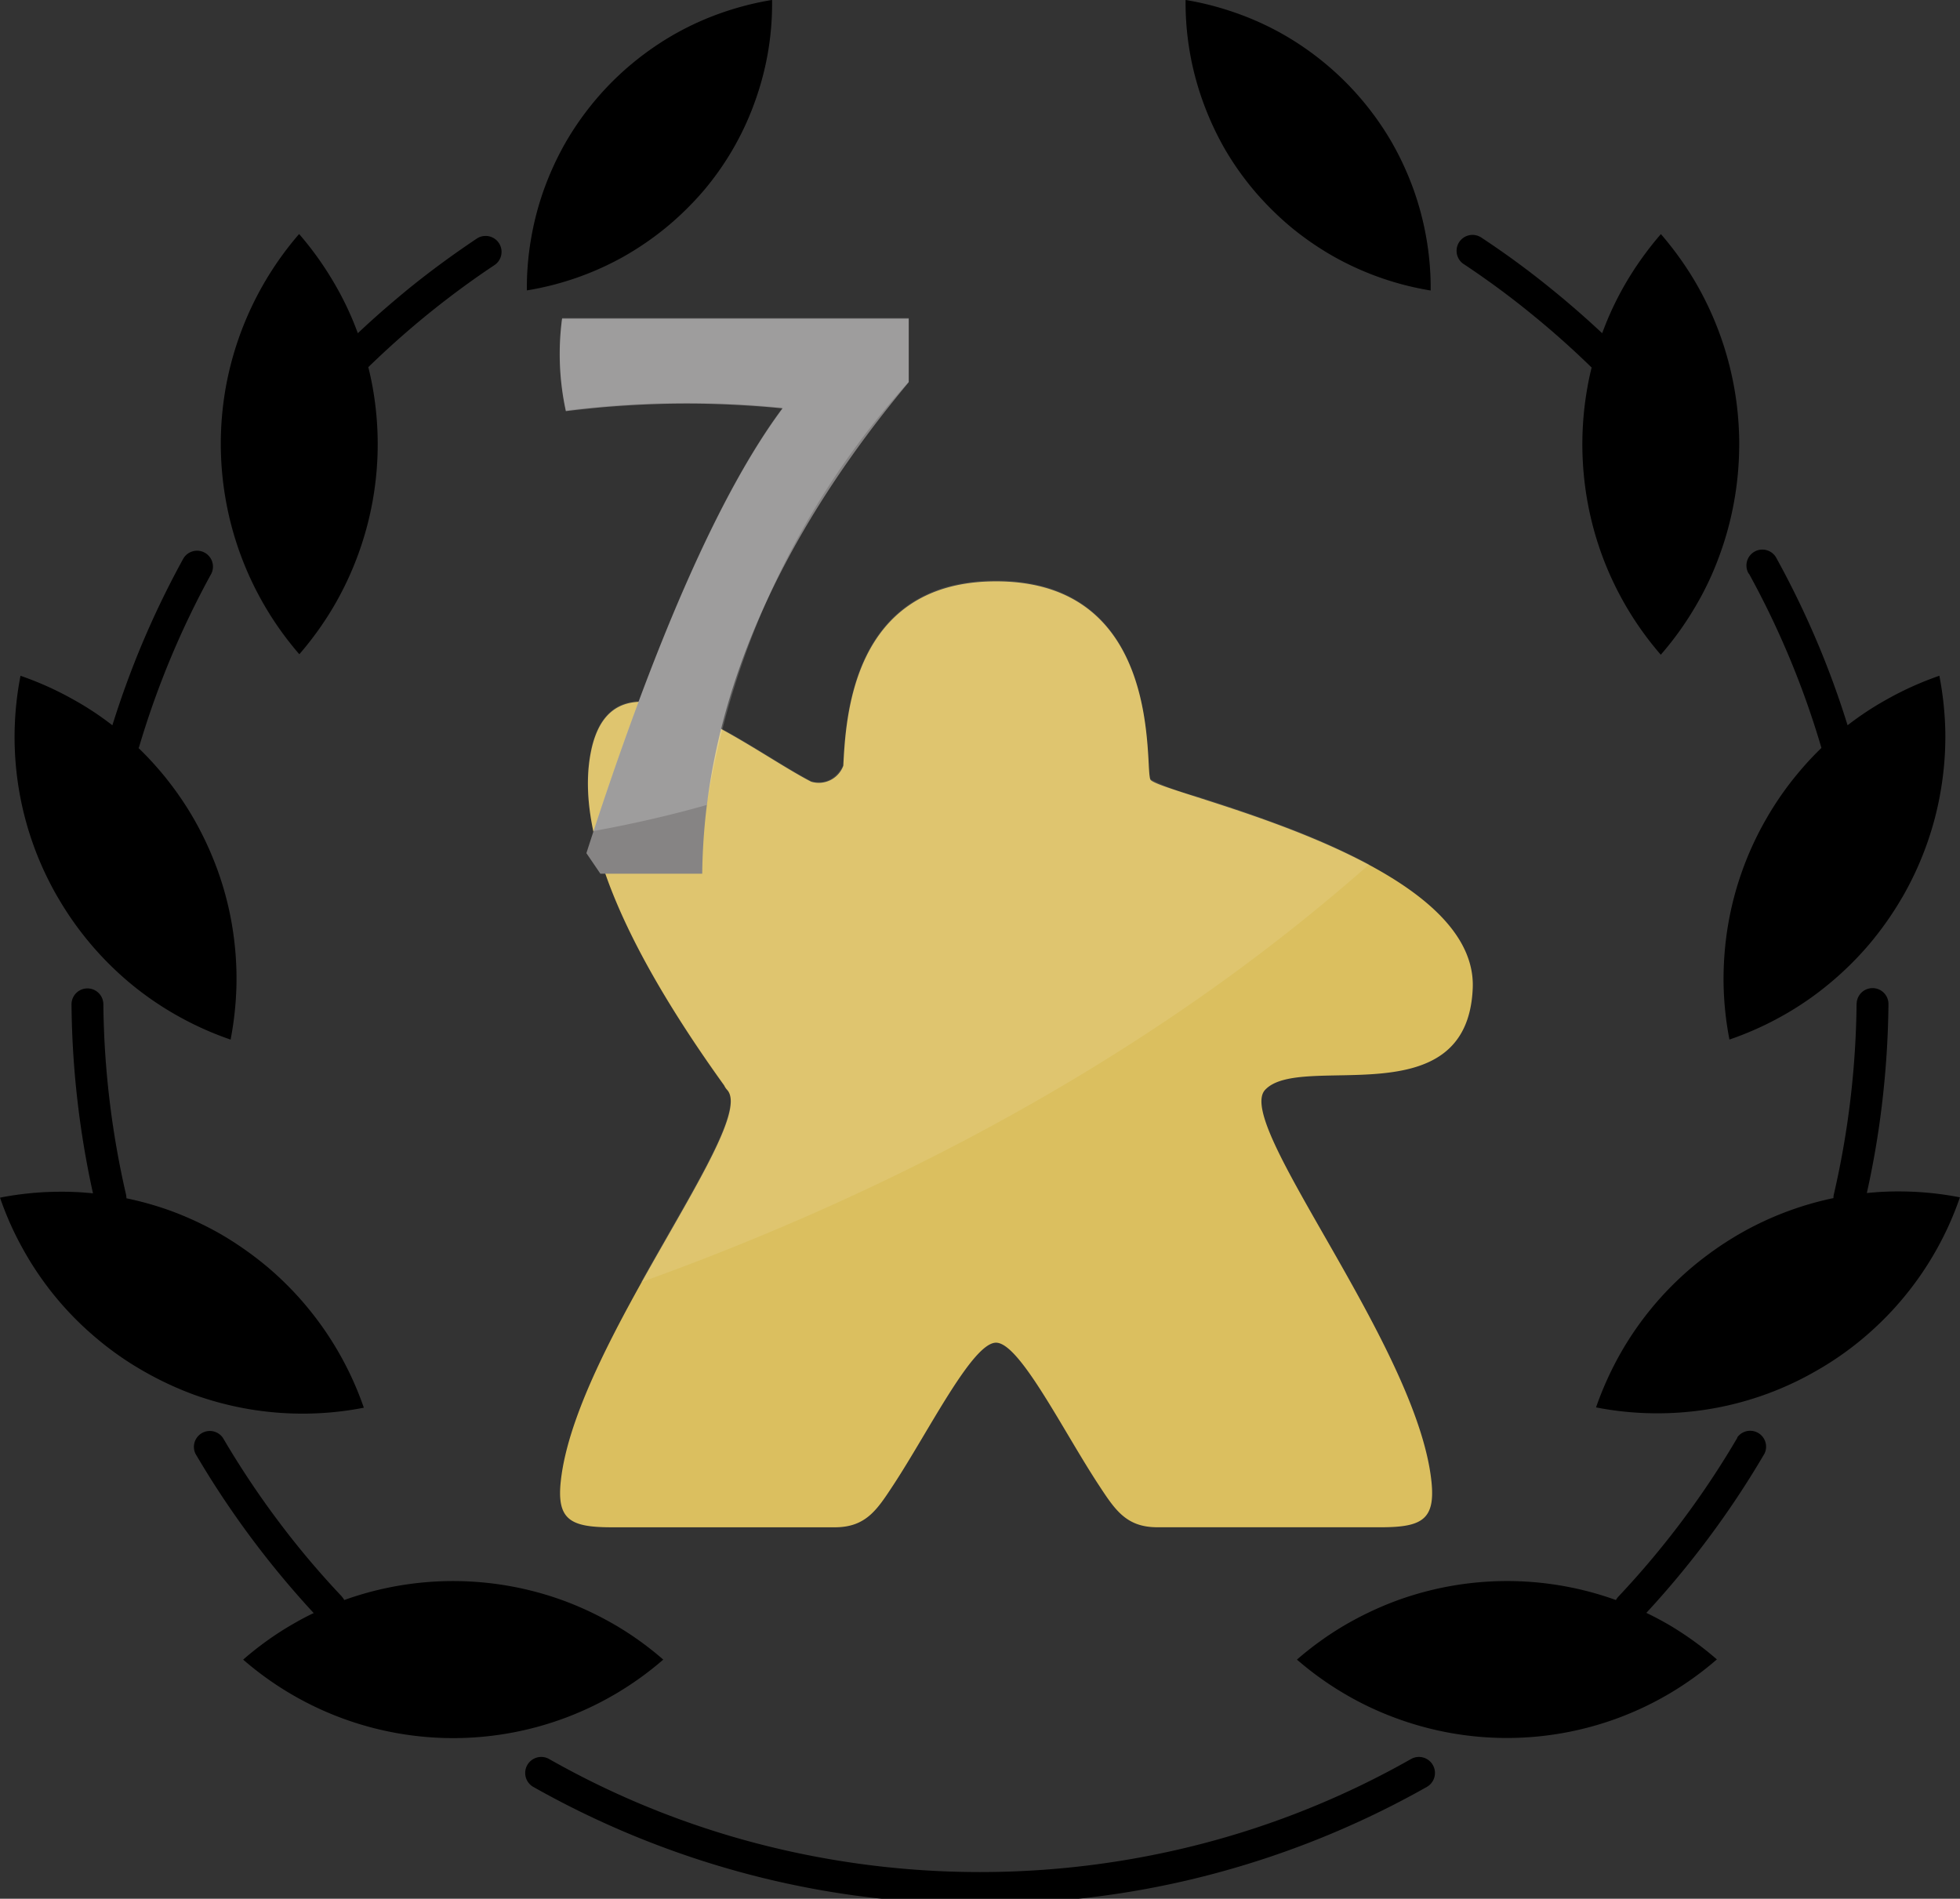 <svg id="Grupo_1492" data-name="Grupo 1492" xmlns="http://www.w3.org/2000/svg" width="49.291" height="47.746" viewBox="0 0 49.291 47.746">
  <rect x="0" y="0" width="49.291" height="47.746" fill="#333333" stroke="none"/>
  <g id="_x35_57_x2C__award_x2C__cup_x2C__prize_x2C__reward_x2C__victory">
    <g id="Grupo_1375" data-name="Grupo 1375">
      <path id="Trazado_178" data-name="Trazado 178" d="M61.174,29.726a7.361,7.361,0,0,0,.754,1.072,7.71,7.71,0,0,0,.93.921,7.552,7.552,0,0,0,1.081.741,7.438,7.438,0,0,0,2.424.846,7.283,7.283,0,0,0-.1-1.266,7.408,7.408,0,0,0-.329-1.269,7.534,7.534,0,0,0-.548-1.189,7.384,7.384,0,0,0-2.763-2.733,7.244,7.244,0,0,0-1.192-.534A7.478,7.478,0,0,0,60.2,26a7.313,7.313,0,0,0,.429,2.536A7.567,7.567,0,0,0,61.174,29.726ZM48.075,30.8a7.208,7.208,0,0,0,1.3-2.261,7.357,7.357,0,0,0,.33-1.269A7.272,7.272,0,0,0,49.8,26a7.507,7.507,0,0,0-1.234.312,7.233,7.233,0,0,0-1.192.534,7.423,7.423,0,0,0-1.078.741,7.326,7.326,0,0,0-.933.923,7.443,7.443,0,0,0-.752,1.069,7.534,7.534,0,0,0-.548,1.189,7.385,7.385,0,0,0-.329,1.269,7.29,7.29,0,0,0-.1,1.266,7.435,7.435,0,0,0,2.426-.846,7.547,7.547,0,0,0,1.081-.741A7.672,7.672,0,0,0,48.075,30.8ZM39.384,34.38c.4-.38.822-.744,1.254-1.1.558-.454,1.14-.88,1.737-1.279a.4.4,0,1,1,.443.667c-.581.386-1.14.8-1.677,1.235-.516.42-1.016.865-1.495,1.331.042.164.077.334.108.5a8.081,8.081,0,0,1-1,5.553,8.2,8.2,0,0,1-.831,1.152l-.012.012a8.082,8.082,0,0,1-1.847-6.718A8.088,8.088,0,0,1,37.894,31.9l.014-.012a8.129,8.129,0,0,1,.84,1.164,7.716,7.716,0,0,1,.624,1.3ZM33.877,44.792l-.008.021c.193.185.377.383.553.59a8.144,8.144,0,0,1,.829,1.177,8.357,8.357,0,0,1,.608,1.313,7.913,7.913,0,0,1,.362,1.387,8.109,8.109,0,0,1,.11,1.439,8.192,8.192,0,0,1-.148,1.424,8.073,8.073,0,0,1-1.308-.584,7.96,7.96,0,0,1-1.192-.812,8.089,8.089,0,0,1-1.839-2.171l-.017-.028a8.024,8.024,0,0,1-.927-5.553,8.061,8.061,0,0,1,1.31.587,7.593,7.593,0,0,1,1,.658c.212-.676.453-1.341.721-1.986a22.725,22.725,0,0,1,1.066-2.211.4.4,0,0,1,.7.386,22,22,0,0,0-1.818,4.364Zm-.323,11.255a.417.417,0,0,1,.009.087,8.176,8.176,0,0,1,1.073.3,8.343,8.343,0,0,1,1.31.608,8.514,8.514,0,0,1,1.178.831A8.1,8.1,0,0,1,39.534,61.4a7.956,7.956,0,0,1-1.427.148,8.08,8.08,0,0,1-1.436-.108,8.2,8.2,0,0,1-1.391-.361,8.34,8.34,0,0,1-1.309-.612,7.812,7.812,0,0,1-1.177-.828,7.932,7.932,0,0,1-1.822-2.211,7.91,7.91,0,0,1-.587-1.31,7.95,7.95,0,0,1,1.427-.148,7.494,7.494,0,0,1,.911.04q-.246-1.112-.381-2.249a22.783,22.783,0,0,1-.159-2.5.4.4,0,0,1,.8-.009,22.238,22.238,0,0,0,.573,4.8Zm5.425,10.1a.5.5,0,0,1,.063.089,8.091,8.091,0,0,1,5.558.031,8.349,8.349,0,0,1,1.3.624,7.985,7.985,0,0,1,1.15.831l.014.012a8.055,8.055,0,0,1-10.552.012l-.012-.012a7.975,7.975,0,0,1,1.163-.843c.2-.117.4-.229.61-.327A23.139,23.139,0,0,1,35.3,62.558a.4.4,0,0,1,.69-.4,22.193,22.193,0,0,0,1.382,2.079A21.545,21.545,0,0,0,38.98,66.146Zm35.09-3.994a.4.4,0,0,1,.69.4,22.783,22.783,0,0,1-1.432,2.156,23.037,23.037,0,0,1-1.54,1.85c.21.1.414.21.613.327a8.316,8.316,0,0,1,1.161.843l-.014.012a8.181,8.181,0,0,1-1.151.831,8.045,8.045,0,0,1-6.941.621,7.907,7.907,0,0,1-1.3-.624A8.039,8.039,0,0,1,63,67.734l.014-.012a8.082,8.082,0,0,1,1.15-.831,8.423,8.423,0,0,1,1.3-.624,8.086,8.086,0,0,1,5.558-.031.436.436,0,0,1,.065-.089,22.2,22.2,0,0,0,2.99-3.994Zm3.007-10.909a.4.4,0,0,1,.8.009,23.127,23.127,0,0,1-.161,2.5,22.429,22.429,0,0,1-.383,2.249,7.561,7.561,0,0,1,.914-.04,7.97,7.97,0,0,1,1.427.148,8.03,8.03,0,0,1-2.409,3.521,7.843,7.843,0,0,1-1.18.828,7.987,7.987,0,0,1-4.135,1.081,7.98,7.98,0,0,1-1.427-.148,8.3,8.3,0,0,1,.587-1.31,8.01,8.01,0,0,1,1.822-2.211,8.408,8.408,0,0,1,1.18-.831,8.02,8.02,0,0,1,2.381-.911.4.4,0,0,1,.009-.087,22.24,22.24,0,0,0,.573-4.8ZM74.362,40.428a.4.4,0,1,1,.7-.386,22.794,22.794,0,0,1,1.066,2.211c.269.645.51,1.31.72,1.986a7.693,7.693,0,0,1,1-.658,8.031,8.031,0,0,1,1.308-.587,8.251,8.251,0,0,1,.15,1.427,8.031,8.031,0,0,1-.111,1.436,7.864,7.864,0,0,1-.361,1.39,8.088,8.088,0,0,1-.6,1.3l-.017.028a8.242,8.242,0,0,1-.825,1.171,8.067,8.067,0,0,1-1.016,1,7.8,7.8,0,0,1-1.189.812,8.013,8.013,0,0,1-1.31.584,8.036,8.036,0,0,1-.148-1.424,8.257,8.257,0,0,1,.11-1.439,8.042,8.042,0,0,1,.971-2.7,7.957,7.957,0,0,1,.829-1.18,7.7,7.7,0,0,1,.551-.59l-.006-.022a21.875,21.875,0,0,0-1.819-4.365Zm-7.168-7.786a.4.4,0,1,1,.442-.667q.912.6,1.764,1.294.658.533,1.276,1.112l.011-.028a7.838,7.838,0,0,1,.622-1.3,8.29,8.29,0,0,1,.843-1.164l.012.012a8.27,8.27,0,0,1,.831,1.152,8.1,8.1,0,0,1,1,5.553A7.987,7.987,0,0,1,73.615,40a7.586,7.586,0,0,1-.622,1.3,7.948,7.948,0,0,1-.842,1.164l-.012-.012A8.057,8.057,0,0,1,70.686,40a8.119,8.119,0,0,1-.381-4.256c.029-.167.065-.337.107-.5q-.727-.709-1.517-1.35C68.35,33.448,67.78,33.031,67.194,32.641ZM52.552,73.747a22.431,22.431,0,0,1-3.336-.612,22.822,22.822,0,0,1-5.421-2.2.4.4,0,0,1,.4-.7,21.7,21.7,0,0,0,5.226,2.122,22.23,22.23,0,0,0,11.221,0,21.728,21.728,0,0,0,5.226-2.122.4.4,0,0,1,.4.7,22.8,22.8,0,0,1-5.421,2.2,22.429,22.429,0,0,1-3.336.612Z" transform="translate(-30.384 -26.001)" fill-rule="evenodd"/>
    </g>
  </g>
  <path id="Intersección_5" data-name="Intersección 5" d="M2.409,33.635A7.931,7.931,0,0,1,.587,31.423,7.907,7.907,0,0,1,0,30.114a7.949,7.949,0,0,1,1.427-.148,7.488,7.488,0,0,1,.911.04q-.246-1.112-.381-2.249a22.777,22.777,0,0,1-.159-2.5.4.4,0,0,1,.8-.009,22.236,22.236,0,0,0,.573,4.8.417.417,0,0,1,.009.087,8.176,8.176,0,0,1,1.073.3,8.339,8.339,0,0,1,1.309.608,8.508,8.508,0,0,1,1.178.831,8.1,8.1,0,0,1,.874.86c-1.577.605-3.018,1.131-4.282,1.577A7.813,7.813,0,0,1,2.409,33.635Zm2.082-8.077A7.959,7.959,0,0,1,3.3,24.745a8.089,8.089,0,0,1-1.839-2.171l-.017-.028a8.024,8.024,0,0,1-.927-5.553,8.058,8.058,0,0,1,1.309.587,7.6,7.6,0,0,1,1,.658c.212-.676.453-1.341.721-1.986a22.727,22.727,0,0,1,1.066-2.211.4.4,0,0,1,.7.386,22,22,0,0,0-1.818,4.364l-.008.022c.193.185.377.383.553.59a8.144,8.144,0,0,1,.829,1.177,8.358,8.358,0,0,1,.608,1.313,7.914,7.914,0,0,1,.362,1.387,8.108,8.108,0,0,1,.11,1.439A8.192,8.192,0,0,1,5.8,26.142,8.072,8.072,0,0,1,4.491,25.558Zm2.19-10.266a8.1,8.1,0,0,1-1-5.553A8.087,8.087,0,0,1,7.51,5.9l.014-.012a8.129,8.129,0,0,1,.84,1.164,7.717,7.717,0,0,1,.624,1.3L9,8.379c.4-.38.822-.744,1.254-1.1.558-.454,1.14-.88,1.737-1.279a.4.4,0,1,1,.443.667c-.581.386-1.14.8-1.677,1.235-.516.42-1.016.865-1.495,1.331.042.164.077.334.108.5A8.047,8.047,0,0,1,9.5,11.175a8.028,8.028,0,0,1-.127,1.433,8,8,0,0,1-.383,1.387,8.066,8.066,0,0,1-.621,1.3,8.2,8.2,0,0,1-.831,1.152l-.012.012A7.983,7.983,0,0,1,6.681,15.292Zm33.621-1.3a8.118,8.118,0,0,1-.381-4.256c.029-.167.065-.337.107-.5q-.727-.709-1.517-1.35c-.544-.442-1.114-.859-1.7-1.248a.4.4,0,1,1,.442-.667q.913.6,1.764,1.294.658.533,1.276,1.112l.011-.028a7.837,7.837,0,0,1,.622-1.3,8.293,8.293,0,0,1,.843-1.164l.012.012a8.272,8.272,0,0,1,.831,1.152,8.011,8.011,0,0,1,1.131,4.11c-1.028,1.1-2.131,2.157-3.3,3.187Q40.369,14.175,40.3,13.994Zm-5.555-7a7.24,7.24,0,0,1-1.192-.534,7.555,7.555,0,0,1-1.081-.741,7.712,7.712,0,0,1-.93-.921,7.363,7.363,0,0,1-.754-1.072,7.57,7.57,0,0,1-.547-1.189,7.4,7.4,0,0,1-.33-1.269A7.46,7.46,0,0,1,29.814,0a7.479,7.479,0,0,1,1.235.312,7.247,7.247,0,0,1,1.192.534A7.394,7.394,0,0,1,35,3.58a7.532,7.532,0,0,1,.548,1.189,7.406,7.406,0,0,1,.329,1.269,7.284,7.284,0,0,1,.1,1.266A7.19,7.19,0,0,1,34.746,6.993ZM13.353,6.038a7.382,7.382,0,0,1,.329-1.269A7.529,7.529,0,0,1,14.23,3.58a7.444,7.444,0,0,1,.752-1.069,7.331,7.331,0,0,1,.933-.923A7.424,7.424,0,0,1,16.993.846,7.231,7.231,0,0,1,18.185.312,7.508,7.508,0,0,1,19.419,0a7.27,7.27,0,0,1-.1,1.266,7.356,7.356,0,0,1-.33,1.269,7.514,7.514,0,0,1-.547,1.189A7.482,7.482,0,0,1,17.691,4.8a7.67,7.67,0,0,1-.93.92,7.543,7.543,0,0,1-1.081.741,7.236,7.236,0,0,1-1.192.534,7.2,7.2,0,0,1-1.234.312A7.286,7.286,0,0,1,13.353,6.038Z" opacity="0.1"/>
  <g id="Grupo_1377" data-name="Grupo 1377" transform="translate(14.085 14.598)">
    <path id="Unión_32" data-name="Unión 32" d="M.04,22.453c.5-3.426,4.942-8.822,4.161-9.665a.437.437,0,0,1-.074-.111Q.19,7.2.777,4.283c.571-2.832,3.869-.106,5.537.755a.658.658,0,0,0,.809-.4C7.187,3.483,7.32,0,10.965,0c4.282,0,3.716,4.809,3.887,4.994.342.373,8.238,1.966,8.1,5.239s-4.328,1.592-5.222,2.555c-.781.843,3.664,6.239,4.161,9.665.162,1.117-.154,1.333-1.248,1.333H15.018c-.788,0-1.068-.449-1.475-1.068-.9-1.37-1.987-3.573-2.579-3.573s-1.679,2.2-2.579,3.573c-.407.619-.687,1.069-1.475,1.069H1.288C.194,23.786-.122,23.57.04,22.453Z" transform="translate(0 0.021)" fill="#dbbf5f"/>
    <path id="Sustracción_5" data-name="Sustracción 5" d="M1.337,17.645h0c.228-.41.457-.81.679-1.2h0c.5-.879.977-1.708,1.267-2.349.321-.708.389-1.124.217-1.311a.44.44,0,0,1-.074-.111C2.772,11.768,2.205,10.9,1.74,10.1A17.481,17.481,0,0,1,.62,7.84,10.637,10.637,0,0,1,.272,6.831,7.545,7.545,0,0,1,.065,5.9,5.409,5.409,0,0,1,0,5.052a4.048,4.048,0,0,1,.076-.769A2.363,2.363,0,0,1,.268,3.7a1.307,1.307,0,0,1,.286-.388,1.041,1.041,0,0,1,.366-.215,1.337,1.337,0,0,1,.432-.066,3.77,3.77,0,0,1,1.563.46c.557.27,1.137.624,1.649.937h0c.383.234.745.455,1.049.613a.738.738,0,0,0,.2.028.593.593,0,0,0,.312-.086.833.833,0,0,0,.3-.345l0-.046V4.58a10.579,10.579,0,0,1,.123-1.223A6.321,6.321,0,0,1,6.723,2.6a4.686,4.686,0,0,1,.3-.763,3.559,3.559,0,0,1,.466-.707A3.038,3.038,0,0,1,8.158.546a3.268,3.268,0,0,1,.911-.4A4.551,4.551,0,0,1,10.259,0h.01A4.552,4.552,0,0,1,11.46.147a3.269,3.269,0,0,1,.911.4,3.038,3.038,0,0,1,.669.585,3.557,3.557,0,0,1,.465.707,4.683,4.683,0,0,1,.3.763,6.319,6.319,0,0,1,.174.755A10.583,10.583,0,0,1,14.1,4.579a1.332,1.332,0,0,0,.049.415,5.455,5.455,0,0,0,1.155.428c.573.183,1.286.412,2.049.7a18.343,18.343,0,0,1,2.3,1.015C18.9,7.8,18.114,8.452,17.3,9.081c-.771.6-1.581,1.186-2.407,1.75-.782.533-1.6,1.058-2.428,1.56-.78.472-1.591.936-2.411,1.379-1.479.8-3.033,1.556-4.62,2.249C4.1,16.6,2.718,17.151,1.337,17.645Z" transform="translate(0.697 0)" fill="#fff" opacity="0.1"/>
  </g>
  <g id="Grupo_1378" data-name="Grupo 1378" transform="translate(14.074 7.998)">
    <g id="Grupo_245" data-name="Grupo 245" transform="translate(0 0.015)">
      <g id="Grupo_219" data-name="Grupo 219" transform="translate(0 0)">
        <path id="Trazado_144" data-name="Trazado 144" d="M169.2,332h8.717v1.6q-5.122,6.132-5.192,12.358h-2.561l-.352-.517q2.584-8.035,4.934-11.184a24.259,24.259,0,0,0-5.451.07A6.739,6.739,0,0,1,169.2,332Z" transform="translate(-169.139 -332)" fill="#868484"/>
      </g>
    </g>
    <path id="Intersección_4" data-name="Intersección 4" d="M5.609,2.256a24.254,24.254,0,0,0-5.451.07A6.738,6.738,0,0,1,.064,0H8.781V1.6A20.677,20.677,0,0,0,3.7,12.244C2.8,12.5,1.846,12.72.851,12.9Q3.339,5.3,5.609,2.256Z" transform="translate(0)" fill="#fff" opacity="0.2"/>
  </g>
</svg>
